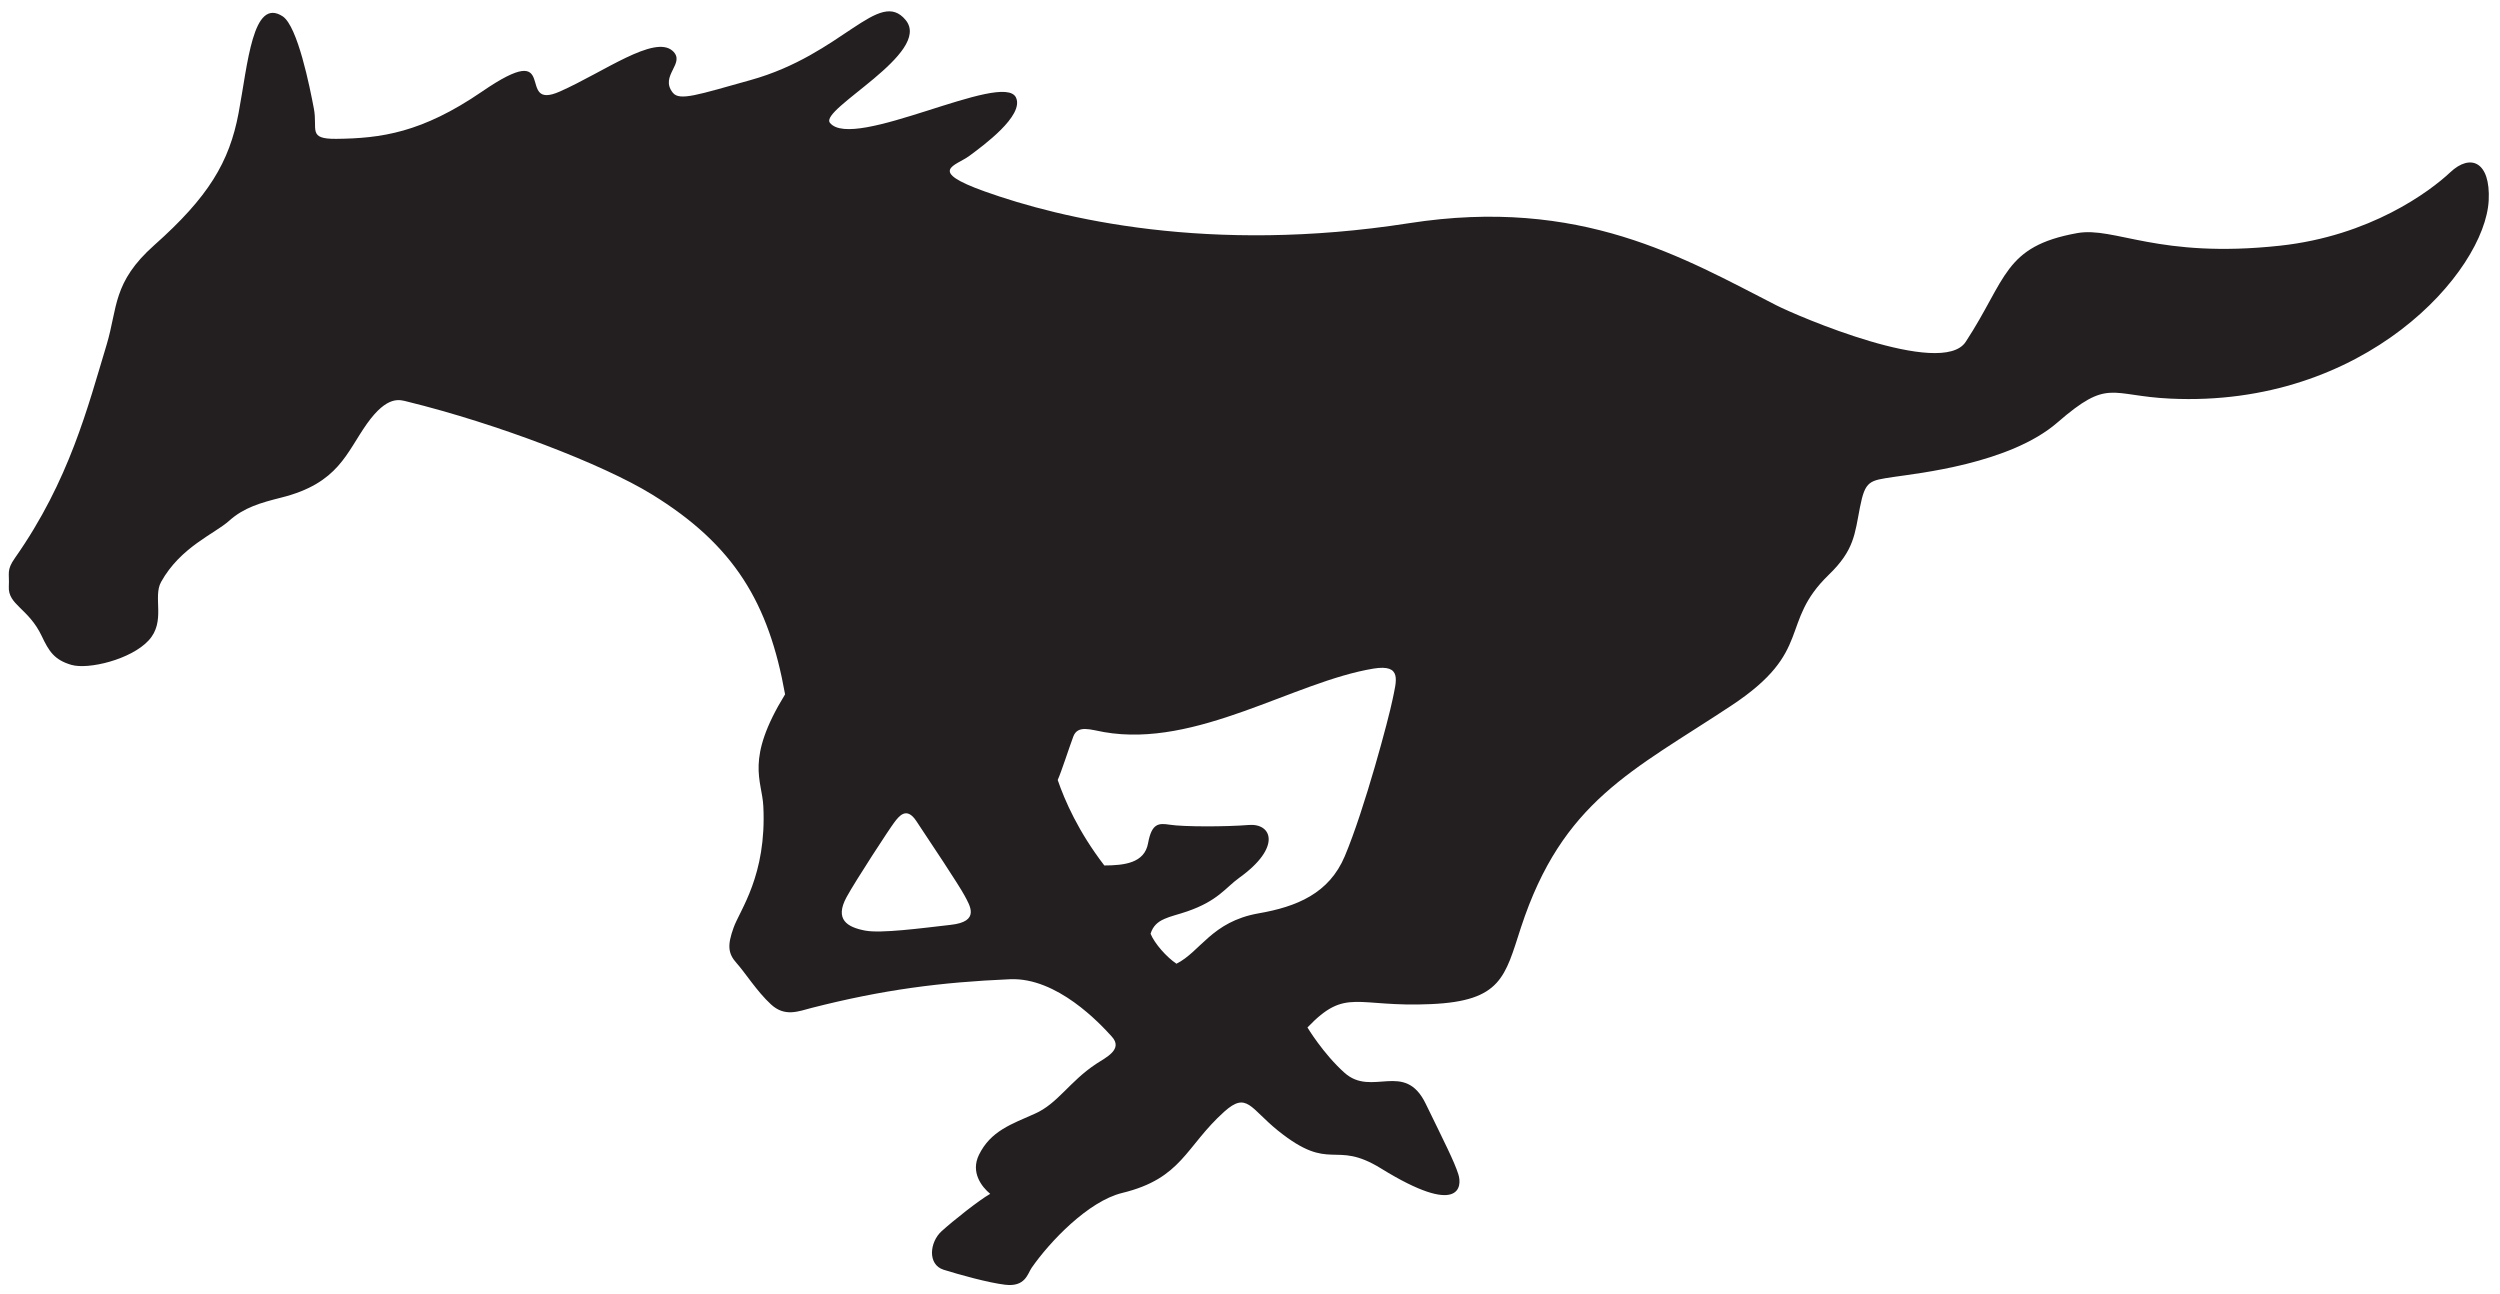 <?xml version="1.0" encoding="utf-8"?>
<!-- Generator: Adobe Illustrator 27.0.0, SVG Export Plug-In . SVG Version: 6.00 Build 0)  -->
<svg version="1.1" id="Layer_1" xmlns="http://www.w3.org/2000/svg" xmlns:xlink="http://www.w3.org/1999/xlink" x="0px" y="0px"
	 viewBox="0 0 250 129.37" style="enable-background:new 0 0 250 129.37;" xml:space="preserve">
<style type="text/css">
	.st0{fill:#231F20;}
</style>
<g transform="matrix(1.25 0 0 -1.25 15.12 842.36)">
	<path class="st0" d="M61.2,608.22c1.08-1.62,3.44-5.17,3.87-5.98c0.43-0.81,1.26-2.08-1.11-2.34c-2.37-0.27-5.57-0.7-6.84-0.46
		c-1.43,0.27-2.47,0.88-1.49,2.68c0.72,1.32,3.43,5.47,3.82,5.98C59.84,608.62,60.43,609.37,61.2,608.22 M79.75,606.43
		c-0.29-1.6-1.91-1.77-3.5-1.78c-2.08,2.71-3.16,5.18-3.73,6.84c0.31,0.69,0.89,2.52,1.25,3.48c0.36,0.95,1.4,0.53,2.46,0.35
		c7.41-1.29,15.18,4.03,21.55,5.08c2.32,0.38,1.83-0.98,1.53-2.47c-0.3-1.49-2.24-8.78-3.82-12.53c-1.26-3-3.86-4.05-6.9-4.58
		c-3.75-0.66-4.65-3.07-6.57-4.03c-0.79,0.53-1.75,1.61-2.07,2.4c0.38,1.24,1.53,1.3,2.94,1.79c2.46,0.85,3.05,1.89,4.16,2.69
		c3.4,2.44,2.61,4.37,0.76,4.22c-1.85-0.15-5.24-0.15-6.32,0.02C80.6,608.05,80.04,608.04,79.75,606.43 M-10.9,629.25
		c-0.7-1-0.43-1.19-0.49-2.28c-0.08-1.48,1.57-1.73,2.63-3.96c0.58-1.23,1.01-1.91,2.37-2.31c1.36-0.4,4.78,0.43,6.18,1.95
		c1.41,1.52,0.32,3.46,1,4.68c1.55,2.8,4.28,3.85,5.45,4.9c1.17,1.05,2.49,1.43,4.16,1.85c4.6,1.15,5.21,3.59,6.86,5.91
		c1.65,2.32,2.65,1.91,3.23,1.77c7.17-1.76,15.65-5.01,19.56-7.42c6.61-4.06,9.36-8.71,10.66-16c-3.22-5.24-1.84-6.86-1.74-8.95
		c0.28-5.55-1.89-8.32-2.38-9.72c-0.5-1.39-0.46-2.05,0.24-2.83c0.7-0.78,1.63-2.27,2.75-3.3c1.11-1.03,2.19-0.56,3.27-0.28
		c5.68,1.45,10.29,2.05,15.86,2.29c3.75,0.16,7.19-3.54,8.13-4.58c0.95-1.03-0.47-1.68-1.24-2.19c-2.16-1.43-3.06-3.17-4.91-3.99
		c-1.86-0.83-3.53-1.37-4.47-3.29c-0.68-1.39,0.21-2.55,0.9-3.12c-0.9-0.51-2.94-2.13-3.89-2.99c-0.95-0.86-1.15-2.66,0.16-3.08
		c1.31-0.41,3.59-1.04,4.92-1.2c1.63-0.2,1.8,0.89,2.13,1.36c1.45,2.09,4.53,5.32,7.23,5.98c4.82,1.17,5.06,3.71,8.18,6.51
		c1.81,1.62,2.07,0.27,4.29-1.52c4.28-3.44,4.45-0.68,8.25-3.03c6.29-3.88,6.51-1.47,6.18-0.46c-0.32,1.01-1.11,2.56-2.61,5.64
		c-1.69,3.48-4.3,0.5-6.5,2.48c-1.7,1.52-2.96,3.62-2.96,3.62c3.09,3.24,3.86,1.59,9.9,1.87c5.62,0.25,5.9,2.2,7.18,6.13
		c3.32,10.13,8.91,12.51,16.83,17.75c6.63,4.38,3.79,6.59,7.79,10.46c2.05,1.98,2.08,3.25,2.5,5.4c0.42,2.15,0.76,2.14,2.68,2.43
		c1.92,0.29,9.31,1.05,13.12,4.36c4.1,3.56,4.18,2.14,9,1.91c15.64-0.75,25.21,10.18,25.5,15.86c0.15,3.09-1.45,3.78-3.08,2.24
		c-1.63-1.53-6.4-5.09-13.64-5.87c-9.73-1.05-13.21,1.55-16.2,1.01c-5.89-1.06-5.62-3.66-8.92-8.7c-1.91-2.91-13.54,2.1-15.14,2.92
		c-7.37,3.76-15.64,8.72-29.41,6.57c-15.96-2.49-27.85,0.37-33.92,2.54c-4.67,1.67-2.34,2.04-1.25,2.84
		c1.08,0.8,4.43,3.23,3.74,4.68c-1.03,2.16-13.02-4.33-14.88-2.03c-0.88,1.09,8.21,5.59,6.06,8.22c-2.14,2.61-5.04-2.75-12.42-4.8
		c-4.2-1.17-5.67-1.69-6.21-1.01c-1.1,1.37,1.08,2.36-0.02,3.35c-1.46,1.3-5.5-1.69-9.01-3.25c-3.71-1.65,0.24,4.44-6.25-0.02
		c-4.81-3.29-8.07-3.73-11.64-3.77c-2.33-0.02-1.47,0.75-1.8,2.44c-0.32,1.69-1.29,6.56-2.49,7.36c-2.41,1.57-2.79-3.81-3.53-7.74
		c-0.74-3.93-2.41-6.71-6.75-10.57c-3.34-2.97-2.92-5-3.8-7.94C-5.08,641.31-6.54,635.46-10.9,629.25"/>
</g>
</svg>
